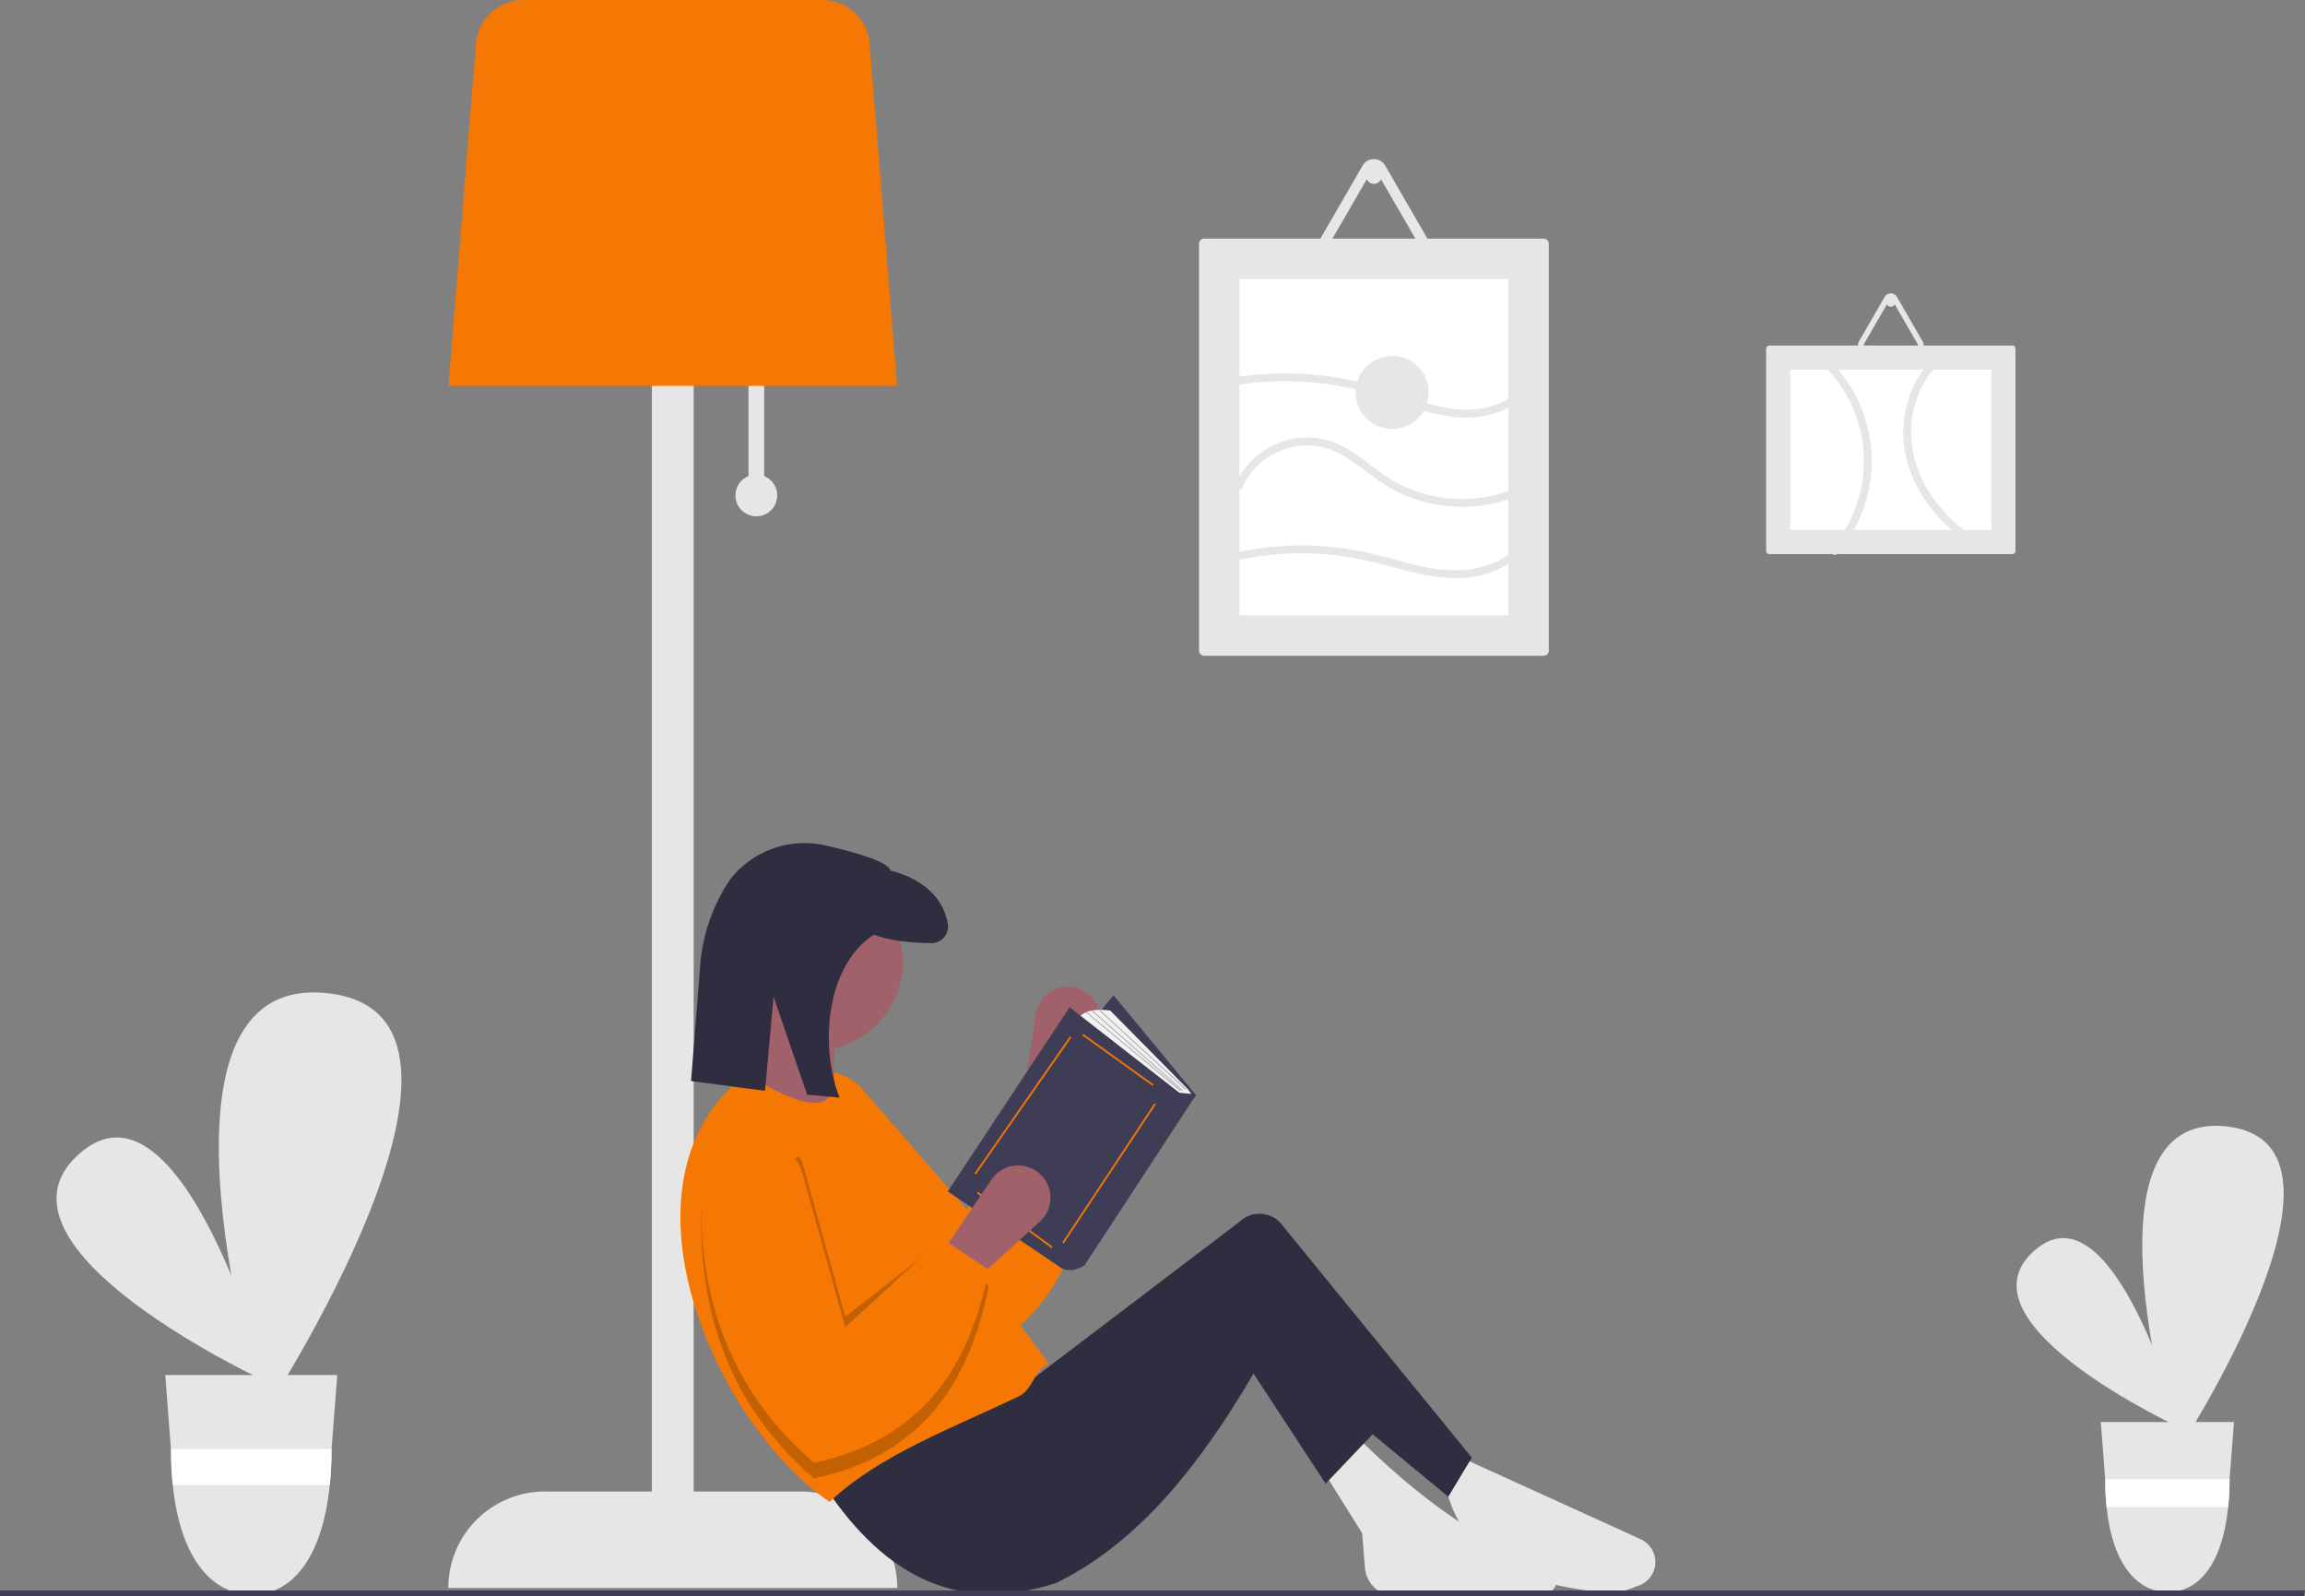 <svg width="465" height="322" viewBox="0 0 465 322" fill="none" xmlns="http://www.w3.org/2000/svg">
<rect x="0" y="0" width="465" height="322" fill="#808080" stroke="none"/>
<g clip-path="url(#clip0)">
<path d="M54.19 278.956C54.19 278.956 -4.956 251.761 15.822 232.902C36.6 214.043 54.19 278.956 54.19 278.956Z" fill="#E6E6E6"/>
<path d="M53.16 285.302C53.16 285.302 25.975 196.086 66.006 200.353C106.037 204.619 53.16 285.302 53.16 285.302Z" fill="#E6E6E6"/>
<path d="M33.339 277.389L34.48 292.313L34.498 292.571C34.497 294.902 34.615 297.231 34.851 299.549C36.4 314.772 43.056 321.709 50.834 321.709C58.613 321.709 64.979 314.772 66.528 299.549C66.764 297.231 66.882 294.902 66.881 292.571L66.89 292.363L66.894 292.313L68.04 277.389H33.339Z" fill="#E6E6E6"/>
<path d="M66.894 292.313L66.89 292.363L66.881 292.571C66.882 294.902 66.764 297.231 66.528 299.549H34.851C34.615 297.231 34.497 294.902 34.498 292.571L34.48 292.313H66.894Z" fill="white"/>
<path d="M439.949 288.083C439.949 288.083 394.158 267.028 410.244 252.427C426.33 237.827 439.949 288.083 439.949 288.083Z" fill="#E6E6E6"/>
<path d="M439.153 292.996C439.153 292.996 418.105 223.924 449.098 227.227C480.091 230.53 439.153 292.996 439.153 292.996Z" fill="#E6E6E6"/>
<path d="M423.807 286.87L424.69 298.424L424.704 298.624C424.703 300.428 424.794 302.231 424.977 304.026C426.176 315.812 431.329 321.183 437.352 321.183C443.374 321.183 448.303 315.812 449.502 304.026C449.685 302.231 449.776 300.428 449.775 298.624L449.782 298.463L449.786 298.424L450.673 286.87H423.807Z" fill="#E6E6E6"/>
<path d="M449.785 298.424L449.782 298.463L449.775 298.624C449.776 300.428 449.684 302.231 449.501 304.026H424.977C424.794 302.231 424.703 300.428 424.703 298.624L424.689 298.424H449.785Z" fill="white"/>
<path d="M154.157 96.044V75.746H150.997V96.044C150.091 96.41 149.34 97.08 148.874 97.938C148.407 98.796 148.255 99.79 148.441 100.749C148.628 101.707 149.143 102.571 149.897 103.192C150.652 103.813 151.599 104.153 152.577 104.153C153.555 104.153 154.502 103.813 155.256 103.192C156.011 102.571 156.526 101.707 156.712 100.749C156.899 99.79 156.746 98.796 156.28 97.938C155.814 97.08 155.063 96.41 154.157 96.044Z" fill="#E6E6E6"/>
<path d="M161.53 300.882H139.938V38.925H131.511V300.882H109.919C107.36 300.882 104.826 301.385 102.462 302.363C100.098 303.341 97.95 304.775 96.14 306.582C94.331 308.389 92.896 310.535 91.916 312.896C90.937 315.257 90.433 317.788 90.433 320.344V320.344H181.016V320.344C181.016 317.788 180.512 315.257 179.532 312.896C178.553 310.535 177.118 308.389 175.308 306.582C173.499 304.775 171.351 303.341 168.987 302.363C166.623 301.385 164.089 300.882 161.53 300.882Z" fill="#E6E6E6"/>
<path d="M90.477 77.85H180.972L175.438 8.763C175.236 6.381 174.149 4.161 172.39 2.539C170.631 0.917 168.328 0.011 165.935 -2.28882e-05H105.515C103.121 0.011 100.818 0.917 99.059 2.539C97.301 4.161 96.213 6.381 96.011 8.763L90.477 77.85Z" fill="#F47803"/>
<path d="M216.48 199.108C215.628 198.966 214.757 198.995 213.917 199.193C213.077 199.39 212.285 199.753 211.587 200.259C210.888 200.765 210.297 201.404 209.848 202.14C209.399 202.876 209.101 203.694 208.971 204.546L206.423 221.246L215.092 223.543L221.443 207.983C221.812 207.079 221.973 206.103 221.913 205.129C221.853 204.154 221.575 203.205 221.098 202.353C220.621 201.501 219.959 200.766 219.159 200.205C218.36 199.643 217.444 199.268 216.48 199.108Z" fill="#A0616A"/>
<path d="M216.317 221.215C221.128 240.311 219.058 257.777 201.144 271.49C179.657 265.574 165.366 251.301 156.647 230.556C156.105 229.267 155.83 227.88 155.839 226.482C155.848 225.083 156.141 223.7 156.7 222.418C157.258 221.135 158.072 219.979 159.09 219.019C160.109 218.058 161.311 217.314 162.626 216.831C164.601 216.106 166.75 215.999 168.787 216.523C170.825 217.048 172.654 218.179 174.032 219.768L195.114 244.072L205.005 219.565L216.317 221.215Z" fill="#F47803"/>
<path d="M326.407 321.4C306.788 320.359 294.6 313.63 291.648 299.833L294.808 294.047L330.986 310.508C331.899 310.924 332.668 311.601 333.195 312.454C333.722 313.308 333.983 314.298 333.945 315.3C333.907 316.302 333.571 317.269 332.981 318.08C332.391 318.891 331.572 319.508 330.63 319.853L326.407 321.4Z" fill="#E6E6E6"/>
<path d="M311.248 321.538C301.054 321.23 291.251 321.325 281.962 321.953C280.332 322.065 278.725 321.53 277.488 320.465C276.251 319.4 275.484 317.89 275.354 316.264L274.796 309.301L266.896 296.677L273.743 289.839C285.248 301.284 297.867 310.898 312.853 316.613C313.335 316.942 313.696 317.419 313.884 317.971C314.072 318.523 314.076 319.121 313.895 319.675C313.715 320.23 313.359 320.711 312.882 321.047C312.404 321.382 311.831 321.555 311.248 321.538Z" fill="#E6E6E6"/>
<path d="M255.837 271.954C242.82 295.218 230.018 310.901 213.179 319.296C192.461 326.125 177.319 317.077 165.518 298.518L199.749 275.899L204.752 280.896L250.095 246.433C251.203 245.385 252.68 244.817 254.205 244.851C255.729 244.885 257.179 245.518 258.239 246.614L296.915 294.047L292.175 301.937L255.837 271.954Z" fill="#2F2E41"/>
<path d="M267.423 299.307L249.517 271.954L253.73 264.064L277.429 288.787L267.423 299.307Z" fill="#2F2E41"/>
<path d="M164.201 211.988C174.09 211.988 182.107 203.981 182.107 194.104C182.107 184.226 174.09 176.219 164.201 176.219C154.312 176.219 146.295 184.226 146.295 194.104C146.295 203.981 154.312 211.988 164.201 211.988Z" fill="#A0616A"/>
<path d="M168.941 227.243L148.928 220.405C151.89 215.704 153.188 210.148 152.615 204.624H168.941C168.012 212.65 167.873 220.262 168.941 227.243Z" fill="#A0616A"/>
<path d="M211.599 275.11C208.599 276.341 208.379 280.33 205.542 281.686C191.829 288.239 177.32 293.557 167.361 302.989C144.087 287.203 122.515 238.175 150.508 216.722C160.063 222.307 168.599 226.304 168.414 216.722L211.599 275.11Z" fill="#F47803"/>
<path opacity="0.2" d="M199.486 254.07L189.743 250.651L170.521 265.642L161.904 234.658C161.306 232.509 160.338 233.598 158.947 235.091C157.498 233.751 155.695 232.853 153.751 232.503C151.808 232.152 149.804 232.365 147.977 233.114C146.151 233.864 144.576 235.119 143.441 236.733C142.305 238.347 141.654 240.251 141.567 242.222C140.542 264.697 147.327 283.711 164.201 298.255C186.271 293.535 195.637 278.642 199.486 259.33L198.443 258.635C198.827 257.143 199.175 255.621 199.486 254.07Z" fill="black"/>
<path d="M166.61 170.577C172.517 171.925 179.239 173.835 179.616 175.61C185.692 177.139 190.278 180.802 191.214 186.386C191.293 186.869 191.264 187.363 191.13 187.833C190.997 188.303 190.762 188.739 190.441 189.108C190.121 189.478 189.723 189.773 189.277 189.973C188.83 190.173 188.345 190.272 187.855 190.264C184.551 190.222 179.591 189.906 176.315 188.539C166.801 194.663 165.204 210.589 169.359 221.43L162.82 220.831L156.055 201.052L154.328 220.054L139.406 218.083L141.328 193.852C141.919 188.141 143.865 182.654 147.004 177.844C147.33 177.361 147.687 176.9 148.072 176.462C150.342 173.901 153.264 172.001 156.528 170.965C159.792 169.929 163.276 169.795 166.61 170.577Z" fill="#2F2E41"/>
<path d="M200.274 230.62L216.662 249.864L241.244 220.888L224.634 200.759L200.274 230.62Z" fill="#3F3D56"/>
<path d="M237.036 221.551L217.548 205.625C218.655 202.971 223.97 203.856 223.97 203.856L239.225 219.303C239.756 219.841 240.212 220.448 240.579 221.109L237.036 221.551Z" fill="#F2F2F2"/>
<path d="M237.921 220.445L215.776 203.192L191.194 240.353L214.336 255.947C216.551 256.831 218.766 255.283 218.766 255.283L241.354 220.777L237.921 220.445Z" fill="#3F3D56"/>
<path d="M218.538 208.577L218.328 208.868L232.502 219.042L232.712 218.751L218.538 208.577Z" fill="#F47803"/>
<path d="M232.9 222.558L214.297 250.65L214.597 250.847L233.199 222.756L232.9 222.558Z" fill="#F47803"/>
<path d="M197.282 240.427L197.069 240.716L212.125 251.78L212.338 251.491L197.282 240.427Z" fill="#F47803"/>
<path d="M215.85 209.062L196.583 236.711L196.878 236.916L216.145 209.267L215.85 209.062Z" fill="#F47803"/>
<path d="M221.801 203.637L221.652 203.799L239.176 219.863L239.325 219.7L221.801 203.637Z" fill="#B3B3B3"/>
<path d="M220.341 203.774L220.195 203.94L238.509 220.089L238.656 219.923L220.341 203.774Z" fill="#B3B3B3"/>
<path d="M219.196 204.096L219.054 204.266L238.066 220.095L238.208 219.925L219.196 204.096Z" fill="#B3B3B3"/>
<path d="M209.12 236.27C208.412 235.777 207.613 235.431 206.769 235.25C205.925 235.068 205.054 235.057 204.206 235.215C203.357 235.373 202.549 235.697 201.827 236.17C201.106 236.643 200.485 237.254 200.002 237.968L190.533 251.966L197.38 257.752L209.796 246.413C210.517 245.754 211.081 244.942 211.445 244.036C211.81 243.13 211.965 242.153 211.9 241.179C211.835 240.205 211.552 239.258 211.071 238.408C210.589 237.558 209.923 236.827 209.12 236.27Z" fill="#A0616A"/>
<path d="M199.486 256.174C195.637 275.486 186.271 290.379 164.201 295.099C147.327 280.555 140.542 261.541 141.567 239.066C141.63 237.669 141.977 236.299 142.585 235.039C143.194 233.779 144.052 232.655 145.107 231.735C146.162 230.816 147.393 230.119 148.726 229.688C150.058 229.256 151.464 229.099 152.859 229.226C154.954 229.416 156.942 230.239 158.558 231.585C160.173 232.931 161.34 234.737 161.904 236.762L170.521 267.746L189.973 249.84L199.486 256.174Z" fill="#F47803"/>
<path d="M464.792 322H0V320.852H465L464.792 322Z" fill="#3F3D56"/>
<path d="M242.934 48.134C242.655 48.134 242.387 48.245 242.19 48.443C241.992 48.64 241.881 48.907 241.881 49.186V131.245C241.881 131.524 241.992 131.791 242.19 131.988C242.387 132.186 242.655 132.297 242.934 132.297H311.398C311.677 132.296 311.945 132.186 312.142 131.988C312.34 131.791 312.451 131.524 312.451 131.245V49.186C312.451 48.907 312.34 48.64 312.142 48.443C311.945 48.245 311.677 48.135 311.398 48.134H242.934Z" fill="#E6E6E6"/>
<path d="M250.044 124.144H304.288V56.287H250.044V124.144Z" fill="white"/>
<path d="M356.917 69.701C356.75 69.701 356.59 69.767 356.472 69.885C356.355 70.003 356.288 70.162 356.288 70.329V111.154C356.288 111.321 356.355 111.48 356.472 111.598C356.59 111.716 356.75 111.782 356.917 111.782H405.965C406.132 111.782 406.292 111.716 406.41 111.598C406.528 111.48 406.594 111.321 406.594 111.154V70.329C406.594 70.162 406.528 70.003 406.41 69.885C406.292 69.767 406.132 69.701 405.965 69.701L356.917 69.701Z" fill="#E6E6E6"/>
<path d="M361.162 74.568V106.915H401.722V74.568H361.162Z" fill="white"/>
<path d="M286.744 53.92H267.588C267.125 53.922 266.67 53.802 266.269 53.571C265.867 53.341 265.534 53.009 265.303 52.608C265.071 52.208 264.95 51.753 264.951 51.291C264.952 50.829 265.075 50.375 265.308 49.975L274.886 33.406C274.893 33.392 274.902 33.378 274.91 33.365C275.119 33.012 275.409 32.714 275.755 32.495C276.102 32.276 276.495 32.142 276.904 32.103L276.918 32.102C276.999 32.094 277.083 32.091 277.166 32.091C277.629 32.088 278.084 32.208 278.485 32.439C278.886 32.67 279.217 33.004 279.446 33.406L289.024 49.975C289.255 50.375 289.377 50.829 289.377 51.29C289.377 51.752 289.255 52.205 289.024 52.605C288.793 53.005 288.461 53.337 288.06 53.568C287.66 53.799 287.206 53.92 286.744 53.92ZM267.06 51.288C267.06 51.381 267.085 51.472 267.132 51.553C267.178 51.634 267.244 51.701 267.324 51.747C267.404 51.793 267.496 51.817 267.588 51.816H286.744C286.836 51.817 286.928 51.793 287.008 51.747C287.088 51.701 287.155 51.634 287.2 51.553C287.247 51.472 287.272 51.381 287.273 51.288C287.272 51.196 287.247 51.106 287.2 51.028L277.622 34.458C277.576 34.378 277.509 34.311 277.429 34.265C277.349 34.219 277.258 34.195 277.166 34.195C277.074 34.195 276.983 34.219 276.903 34.265C276.823 34.311 276.756 34.378 276.71 34.458L267.132 51.027C267.085 51.106 267.06 51.196 267.06 51.288Z" fill="#E6E6E6"/>
<path d="M277.166 37.088C278.038 37.088 278.746 36.381 278.746 35.51C278.746 34.638 278.038 33.932 277.166 33.932C276.293 33.932 275.586 34.638 275.586 35.51C275.586 36.381 276.293 37.088 277.166 37.088Z" fill="#E6E6E6"/>
<path d="M386.634 71.016H376.248C375.997 71.017 375.751 70.952 375.533 70.827C375.315 70.702 375.135 70.522 375.009 70.305C374.884 70.087 374.818 69.841 374.818 69.59C374.819 69.34 374.886 69.094 375.012 68.877L380.205 59.894L380.218 59.871C380.331 59.68 380.488 59.519 380.676 59.4C380.864 59.281 381.078 59.208 381.299 59.187L381.306 59.187C381.351 59.183 381.396 59.181 381.441 59.181C381.692 59.179 381.939 59.244 382.156 59.37C382.373 59.495 382.553 59.676 382.678 59.894L387.87 68.877C387.996 69.094 388.062 69.34 388.061 69.59C388.061 69.84 387.996 70.086 387.87 70.303C387.745 70.52 387.565 70.7 387.348 70.825C387.131 70.95 386.885 71.016 386.634 71.016ZM375.962 69.588C375.962 69.639 375.976 69.689 376.001 69.733C376.026 69.776 376.062 69.812 376.105 69.838C376.149 69.863 376.198 69.876 376.248 69.875H386.634C386.684 69.876 386.734 69.863 386.777 69.838C386.821 69.812 386.857 69.776 386.881 69.733C386.907 69.689 386.92 69.639 386.921 69.589C386.92 69.539 386.907 69.49 386.881 69.448L381.688 60.464C381.663 60.42 381.627 60.385 381.584 60.359C381.541 60.334 381.491 60.321 381.441 60.321C381.391 60.321 381.342 60.334 381.298 60.359C381.255 60.385 381.219 60.42 381.194 60.464L376.001 69.447C375.976 69.49 375.962 69.539 375.962 69.588Z" fill="#E6E6E6"/>
<path d="M381.442 61.89C381.915 61.89 382.298 61.507 382.298 61.034C382.298 60.562 381.915 60.179 381.442 60.179C380.968 60.179 380.585 60.562 380.585 61.034C380.585 61.507 380.968 61.89 381.442 61.89Z" fill="#E6E6E6"/>
<path d="M250.664 98.306C251.421 96.57 252.524 95.007 253.906 93.711C255.288 92.416 256.92 91.415 258.702 90.77C260.555 90.055 262.541 89.749 264.524 89.872C266.506 89.996 268.439 90.545 270.189 91.484C274.299 93.662 277.584 97.087 281.758 99.172C285.816 101.18 290.282 102.231 294.811 102.244C299.939 102.284 304.988 100.975 309.449 98.449C309.622 98.34 309.746 98.167 309.795 97.968C309.843 97.769 309.813 97.559 309.709 97.383C309.606 97.206 309.438 97.076 309.24 97.021C309.043 96.966 308.832 96.989 308.651 97.086C304.608 99.349 300.067 100.578 295.433 100.663C290.799 100.748 286.216 99.686 282.093 97.573C277.905 95.38 274.587 91.839 270.322 89.784C268.511 88.907 266.543 88.397 264.534 88.284C262.524 88.171 260.512 88.458 258.614 89.128C256.504 89.835 254.569 90.981 252.936 92.491C251.303 94.001 250.009 95.84 249.141 97.887C248.757 98.827 250.285 99.236 250.664 98.306V98.306Z" fill="#E6E6E6"/>
<path d="M249.416 113.057C258.184 111.102 267.279 111.133 276.033 113.149C283.809 114.95 291.837 118.191 299.855 115.774C303.437 114.694 306.72 112.535 308.56 109.211C309.052 108.322 307.688 107.525 307.196 108.415C303.731 114.673 295.614 115.729 289.202 114.702C284.919 114.016 280.79 112.64 276.573 111.655C267.508 109.533 258.079 109.492 248.996 111.535C248.004 111.757 248.424 113.278 249.416 113.057Z" fill="#E6E6E6"/>
<path d="M248.847 77.783C257.253 76.355 265.864 76.661 274.148 78.682C281.887 80.576 289.451 84.903 297.634 84.156C301.423 83.81 305.174 82.418 307.747 79.523C308.42 78.766 307.307 77.646 306.63 78.407C304.41 80.904 301.212 82.199 297.931 82.548C294.149 82.951 290.432 82.169 286.832 81.057C282.848 79.826 278.977 78.266 274.925 77.249C266.258 75.075 257.232 74.739 248.427 76.261C247.426 76.432 247.851 77.953 248.847 77.783Z" fill="#E6E6E6"/>
<path d="M368.225 74.035C371.857 77.751 374.363 82.417 375.451 87.495C376.289 91.534 376.194 95.711 375.175 99.708C374.156 103.706 372.239 107.419 369.57 110.566C368.915 111.336 370.028 112.458 370.687 111.682C374.324 107.403 376.646 102.165 377.375 96.6C377.906 92.303 377.459 87.943 376.068 83.843C374.678 79.743 372.378 76.009 369.342 72.92C368.629 72.193 367.512 73.309 368.225 74.035Z" fill="#E6E6E6"/>
<path d="M391.929 70.668C387.087 74.215 384.376 79.94 383.995 85.862C383.598 92.024 385.95 97.974 389.739 102.758C391.949 105.513 394.59 107.893 397.559 109.809C398.412 110.366 399.205 109 398.356 108.446C393.519 105.285 389.38 100.794 387.182 95.406C386.111 92.846 385.555 90.1 385.547 87.326C385.54 84.551 386.08 81.803 387.137 79.237C388.32 76.378 390.251 73.89 392.726 72.031C393.538 71.436 392.75 70.066 391.929 70.668Z" fill="#E6E6E6"/>
<path d="M280.852 86.533C284.924 86.533 288.225 83.236 288.225 79.169C288.225 75.102 284.924 71.805 280.852 71.805C276.78 71.805 273.479 75.102 273.479 79.169C273.479 83.236 276.78 86.533 280.852 86.533Z" fill="#E6E6E6"/>
</g>
<defs>
<clipPath id="clip0">
<rect width="465" height="322" fill="white"/>
</clipPath>
</defs>
</svg>
